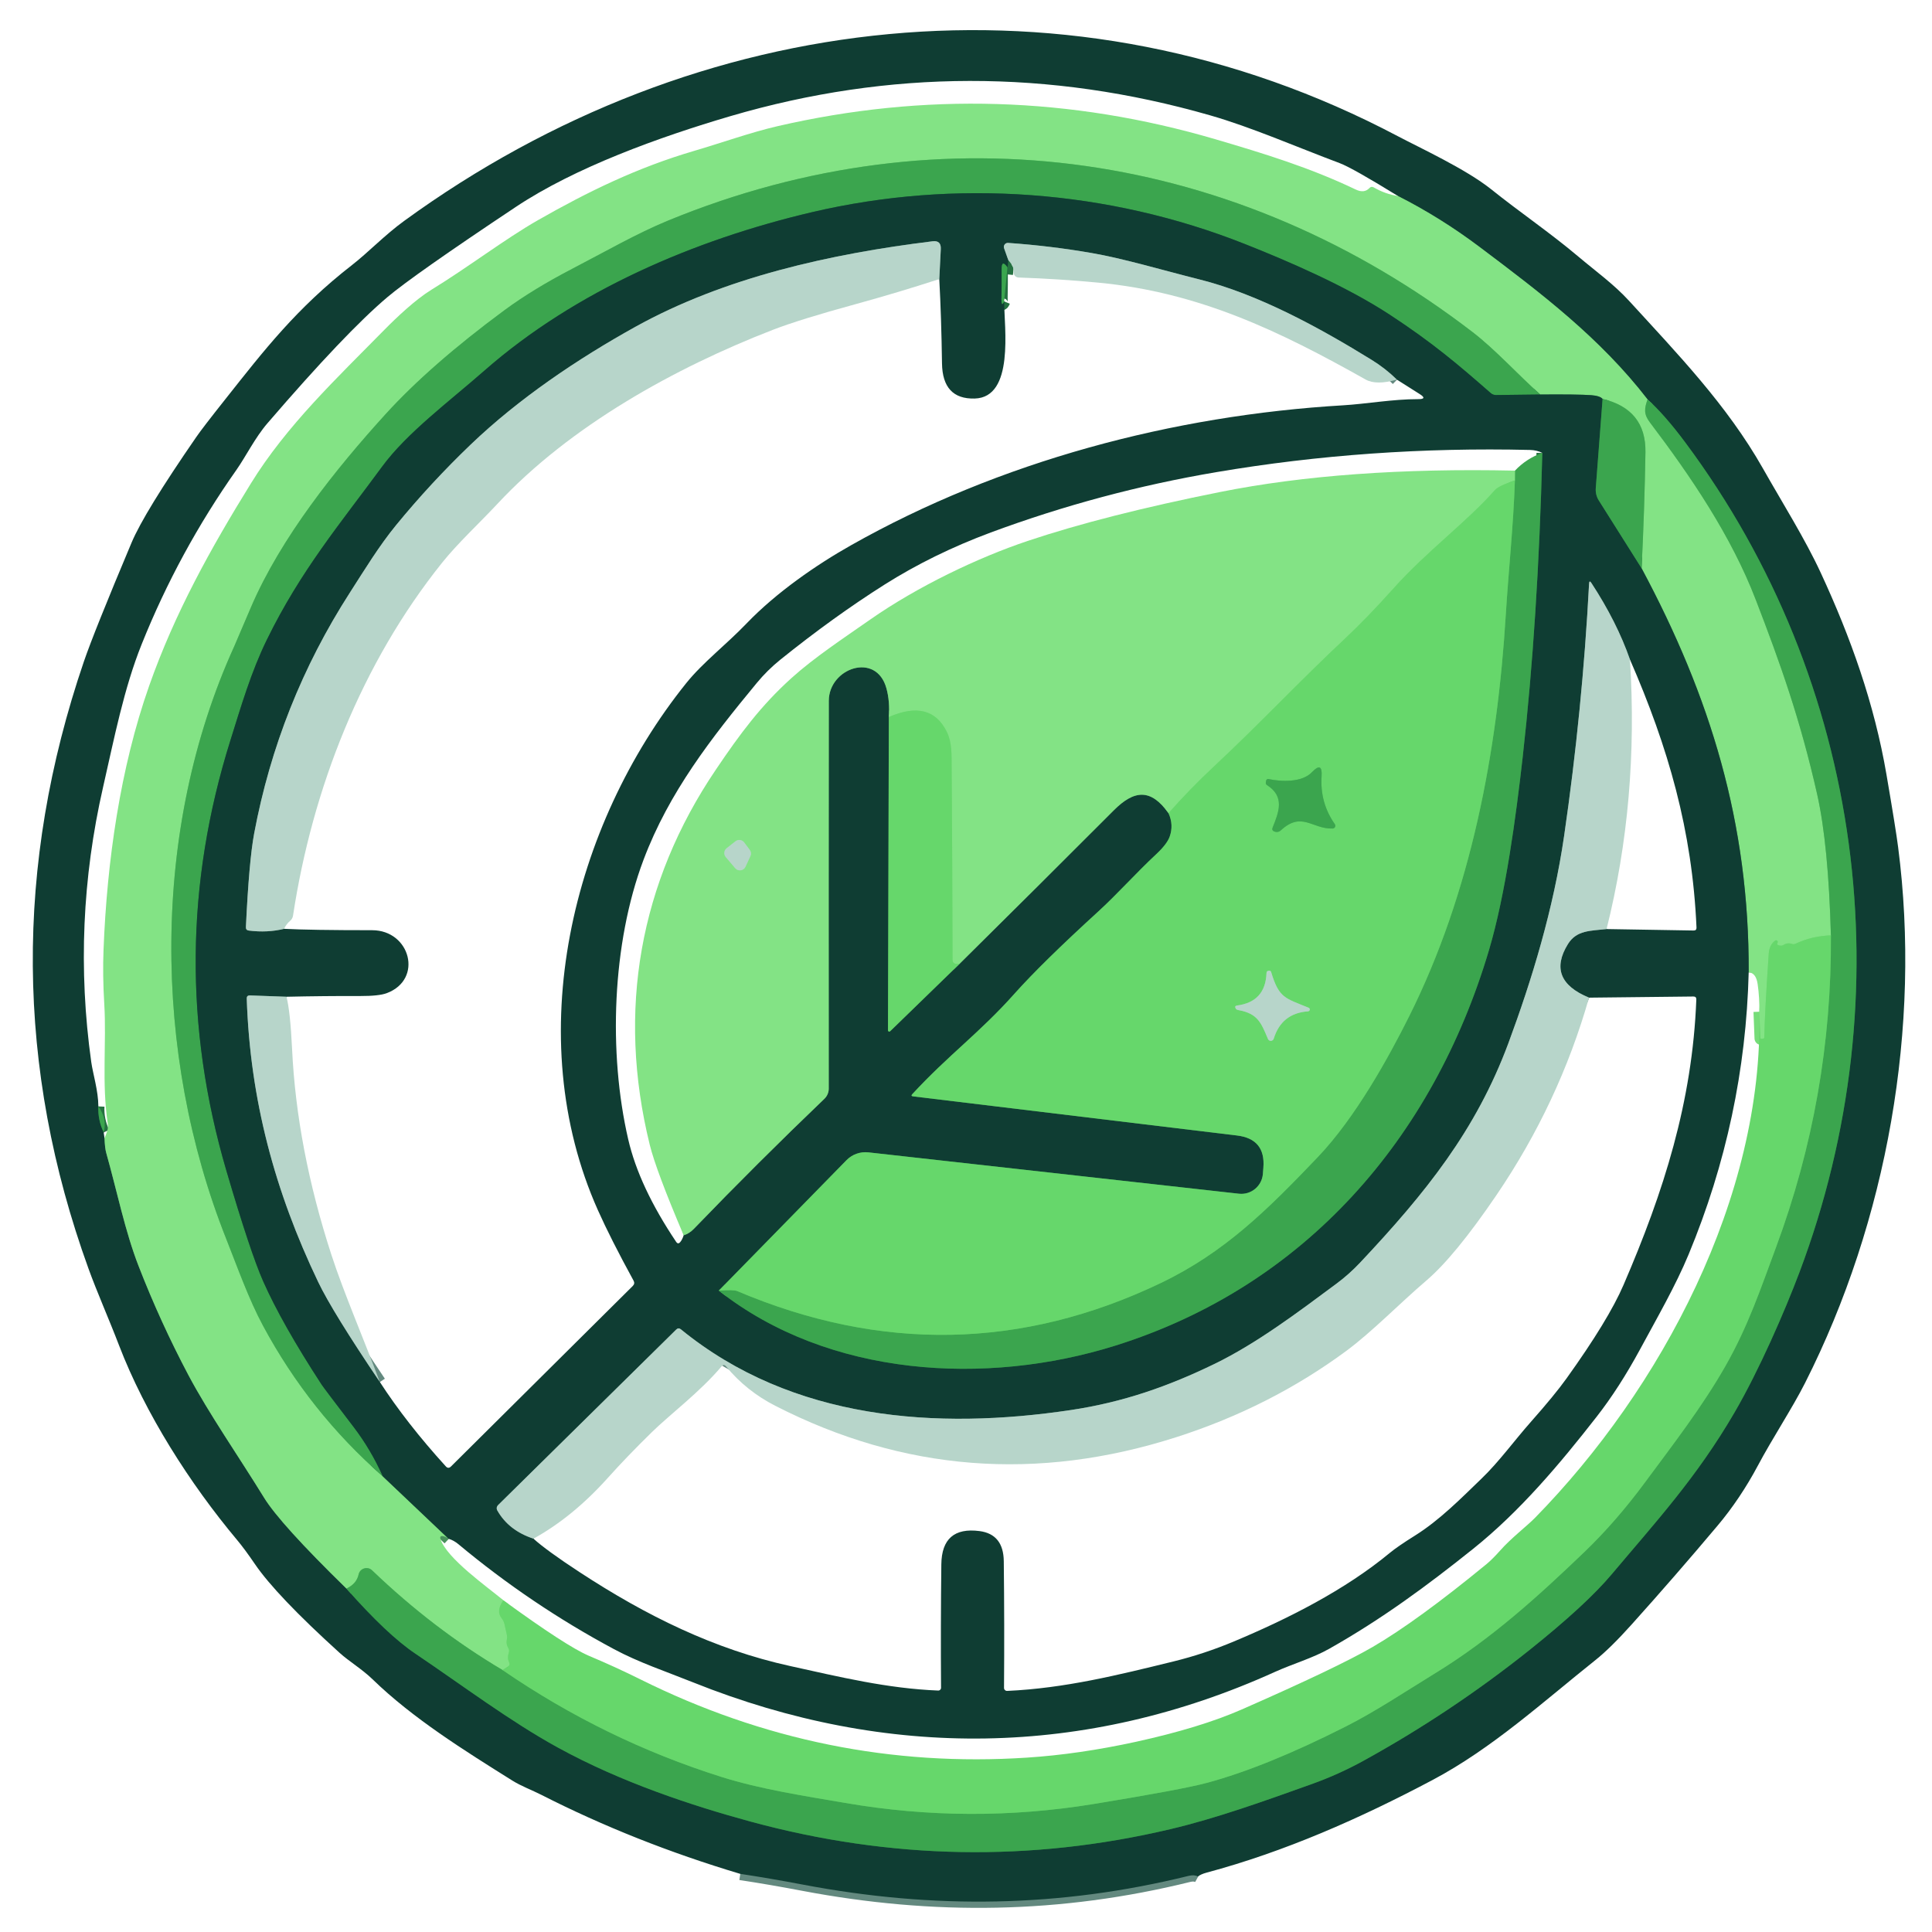 <?xml version="1.0" encoding="utf-8"?>
<svg version="1.1" viewBox="0.00 0.00 500.00 500.00" xmlns="http://www.w3.org/2000/svg">
  <g stroke-width="2.00" fill="none" stroke-linecap="butt" style="" transform="matrix(1.56, 0, 0, 1.56, -146.644, -138.387)">
    <path stroke="#63897f" vector-effect="non-scaling-stroke" d=" M 292.76 400.05 Q 292.16 399.72 291.24 399.94 C 269.87 405.22 248.85 405.50 227.29 401.41 Q 221.83 400.37 216.81 399.61"/>
    <path stroke="#257141" vector-effect="non-scaling-stroke" d=" M 110.33 272.26 Q 110.23 274.54 111.21 276.58"/>
    <path stroke="#49905c" vector-effect="non-scaling-stroke" d=" M 111.35 277.55 Q 111.41 279.20 111.64 280.01 C 113.42 286.30 114.76 293.01 117.01 298.78 Q 120.61 308.05 125.26 316.84 C 128.65 323.24 133.65 330.41 137.81 337.18 Q 140.47 341.52 151.49 352.28"/>
    <path stroke="#257141" vector-effect="non-scaling-stroke" d=" M 151.49 352.28 Q 158.23 359.92 162.93 363.08 C 170.76 368.36 178.67 374.32 186.52 378.63 C 197.14 384.47 208.94 388.32 218.51 390.93 Q 253.40 400.42 288.21 392.19 C 295.81 390.40 303.96 387.47 311.72 384.69 Q 316.12 383.11 320.21 380.86 Q 334.76 372.85 347.75 362.49 Q 357.14 354.99 361.41 349.91 C 368.71 341.23 375.48 333.89 381.78 323.08 C 385.87 316.06 390.11 306.31 392.56 299.81 C 409.94 253.68 403.28 201.96 373.62 162.13 Q 370.18 157.51 367.36 154.99"/>
    <path stroke="#49905c" vector-effect="non-scaling-stroke" d=" M 367.36 154.99 C 359.49 144.80 349.74 137.40 339.51 129.71 Q 333.03 124.83 325.95 121.24"/>
    <path stroke="#5fc46a" vector-effect="non-scaling-stroke" d=" M 367.36 154.99 C 366.82 156.51 366.71 157.43 367.75 158.80 C 374.55 167.77 381.25 177.65 385.31 188.21 C 389.40 198.82 392.68 208.01 395.50 220.50 Q 397.37 228.82 397.78 243.92"/>
    <path stroke="#75dd78" vector-effect="non-scaling-stroke" d=" M 397.78 243.92 Q 394.70 243.98 391.87 245.31 A 0.69 0.69 0.0 0 1 391.34 245.33 Q 390.59 245.07 389.92 245.49 A 0.82 0.77 29.4 0 1 389.43 245.61 Q 388.67 245.55 388.93 245.12 A 0.27 0.27 0.0 0 0 388.55 244.76 Q 387.56 245.46 387.46 247.01 Q 386.79 256.96 386.73 260.79 Q 386.73 261.04 386.48 261.05 L 386.21 261.06 Q 386.07 261.07 386.07 260.94 L 385.90 256.55"/>
    <path stroke="#49905c" vector-effect="non-scaling-stroke" d=" M 384.14 250.03 C 384.24 225.29 377.78 204.32 366.37 183.00"/>
    <path stroke="#5fc46a" vector-effect="non-scaling-stroke" d=" M 366.37 183.00 Q 366.85 173.33 367.01 163.75 Q 367.12 156.63 359.90 154.90"/>
    <path stroke="#49905c" vector-effect="non-scaling-stroke" d=" M 359.90 154.90 Q 359.46 154.39 358.00 154.28 Q 355.68 154.12 349.55 154.17"/>
    <path stroke="#5fc46a" vector-effect="non-scaling-stroke" d=" M 349.55 154.17 C 345.72 150.75 342.12 146.73 338.32 143.81 C 299.28 113.82 250.63 106.48 204.82 125.33 C 199.65 127.46 194.26 130.56 189.00 133.29 Q 182.42 136.71 177.69 140.20 Q 165.42 149.26 157.96 157.46 C 149.77 166.47 140.58 177.93 135.62 189.54 Q 132.89 195.92 132.86 195.99 C 119.06 226.38 119.32 263.47 131.53 294.22 C 133.45 299.08 135.31 304.32 137.64 308.65 Q 145.36 323.02 157.53 333.67"/>
    <path stroke="#49905c" vector-effect="non-scaling-stroke" d=" M 157.53 333.67 L 168.44 344.02"/>
    <path stroke="#75dd78" vector-effect="non-scaling-stroke" d=" M 177.53 354.23 Q 176.26 356.00 177.26 357.23 Q 177.58 357.64 177.70 358.14 L 178.08 359.84 Q 178.19 360.33 178.09 360.81 Q 177.96 361.51 178.32 362.10 Q 178.57 362.50 178.42 362.95 Q 178.14 363.77 178.47 364.50 Q 178.69 364.97 178.25 365.26 L 177.41 365.81"/>
    <path stroke="#5fc46a" vector-effect="non-scaling-stroke" d=" M 177.41 365.81 Q 165.89 358.99 155.75 349.26 A 1.34 1.34 0.0 0 0 153.51 349.94 Q 153.17 351.49 151.49 352.28"/>
    <path stroke="#51be5d" vector-effect="non-scaling-stroke" d=" M 177.41 365.81 Q 194.33 377.42 213.71 383.53 C 220.18 385.57 227.33 386.66 234.27 387.85 Q 254.85 391.39 275.47 388.02 Q 290.24 385.60 294.26 384.51 Q 303.98 381.90 317.30 375.16 C 322.24 372.66 327.23 369.33 332.15 366.31 C 341.50 360.58 349.18 353.59 356.91 346.18 Q 362.13 341.16 366.89 334.72 C 371.51 328.47 376.43 322.12 380.27 315.38 C 384.09 308.66 386.14 302.47 388.65 295.72 Q 397.95 270.68 397.78 243.92"/>
    <path stroke="#257141" vector-effect="non-scaling-stroke" d=" M 359.90 154.90 L 358.77 169.71 A 3.35 3.32 31.1 0 0 359.29 171.78 L 366.37 183.00"/>
    <path stroke="#257141" vector-effect="non-scaling-stroke" d=" M 349.55 154.17 L 342.22 154.26 A 1.28 1.27 -25.1 0 1 341.36 153.95 C 336.00 149.26 331.72 145.60 324.57 140.92 C 317.22 136.11 307.51 131.96 300.54 129.20 C 277.90 120.22 252.55 118.33 228.69 123.93 C 209.26 128.50 189.49 136.95 174.38 150.21 C 168.61 155.28 161.52 160.53 157.40 166.15 C 150.50 175.55 143.92 183.34 138.29 194.85 C 135.68 200.18 134.03 205.84 132.23 211.58 Q 121.06 247.16 131.58 282.98 Q 135.56 296.52 137.67 301.29 Q 140.81 308.37 147.38 318.45 Q 147.67 318.91 152.71 325.51 Q 155.55 329.24 157.53 333.67"/>
    <path stroke="#63897f" vector-effect="non-scaling-stroke" d=" M 141.54 254.09 L 135.47 253.87 Q 134.93 253.86 134.95 254.39 C 135.50 271.11 139.60 286.38 146.81 301.43 Q 149.17 306.36 157.02 317.99"/>
    <path stroke="#63897f" vector-effect="non-scaling-stroke" d=" M 325.77 151.70 Q 323.87 149.83 321.56 148.41 C 312.97 143.11 302.77 137.51 292.94 135.06 C 286.96 133.56 280.39 131.60 275.09 130.69 Q 268.28 129.51 261.27 129.02 A 0.66 0.66 0.0 0 0 260.60 129.90 L 261.31 131.90"/>
    <path stroke="#257141" vector-effect="non-scaling-stroke" d=" M 261.05 134.22 Q 261.17 133.08 261.15 133.06 Q 260.19 131.72 260.20 133.37 Q 260.22 135.87 260.17 138.00 Q 260.12 139.87 260.61 138.71"/>
    <path stroke="#63897f" vector-effect="non-scaling-stroke" d=" M 249.85 135.02 L 250.10 130.03 Q 250.17 128.57 248.73 128.75 C 231.79 130.83 214.18 134.75 199.43 142.94 C 189.84 148.26 180.04 154.87 172.09 162.49 Q 165.49 168.81 159.69 175.89 C 156.89 179.32 154.51 183.23 152.05 187.06 Q 140.22 205.46 136.18 227.00 Q 135.33 231.55 134.81 242.53 Q 134.78 243.05 135.30 243.11 Q 138.39 243.50 141.15 242.82"/>
    <path stroke="#49905c" vector-effect="non-scaling-stroke" d=" M 207.44 293.67 Q 208.39 293.37 209.12 292.61 Q 219.74 281.60 230.79 271.02 A 2.34 2.34 0.0 0 0 231.51 269.33 Q 231.49 237.37 231.52 205.00 C 231.52 199.56 239.40 196.79 241.08 202.92 Q 241.67 205.06 241.48 207.68"/>
    <path stroke="#3b8a4f" vector-effect="non-scaling-stroke" d=" M 241.48 207.68 L 241.34 259.66 A 0.21 0.21 0.0 0 0 241.70 259.81 L 253.23 248.61"/>
    <path stroke="#49905c" vector-effect="non-scaling-stroke" d=" M 253.23 248.61 Q 266.06 235.92 278.80 223.16 C 282.22 219.73 284.96 219.54 287.88 223.63"/>
    <path stroke="#3b8a4f" vector-effect="non-scaling-stroke" d=" M 287.88 223.63 Q 288.77 225.58 288.07 227.54 Q 287.63 228.77 285.82 230.46 C 282.49 233.56 279.38 237.07 276.19 239.98 Q 266.95 248.41 262.33 253.58 C 256.59 260.04 251.41 263.71 245.38 270.24 Q 245.07 270.57 245.52 270.62 L 299.25 277.11 Q 304.00 277.68 303.62 282.45 L 303.54 283.48 A 3.59 3.59 0.0 0 1 299.56 286.77 L 238.09 279.91 A 4.40 4.39 25.3 0 0 234.45 281.21 L 213.27 302.85"/>
    <path stroke="#257141" vector-effect="non-scaling-stroke" d=" M 213.27 302.85 C 231.51 317.19 257.61 318.68 279.00 311.99 C 310.53 302.12 331.77 277.57 341.04 246.39 C 343.82 237.06 345.54 224.09 346.64 214.36 Q 349.20 191.63 349.90 163.86"/>
    <path stroke="#75dd78" vector-effect="non-scaling-stroke" d=" M 345.35 168.43 Q 342.67 169.31 342.03 170.03 C 337.35 175.34 330.71 180.18 325.14 186.42 Q 320.87 191.19 317.16 194.67 C 309.73 201.62 302.94 208.87 295.36 215.94 Q 291.49 219.55 287.88 223.63"/>
    <path stroke="#75dd78" vector-effect="non-scaling-stroke" d=" M 253.23 248.61 Q 252.74 248.69 252.46 248.60 A 0.60 0.59 -81.4 0 1 252.05 248.03 Q 252.02 231.88 251.90 216.00 C 251.88 213.98 251.98 211.97 251.11 210.17 Q 248.43 204.65 241.48 207.68"/>
    <path stroke="#51be5d" vector-effect="non-scaling-stroke" d=" M 213.27 302.85 Q 215.72 302.66 216.32 302.92 Q 252.08 318.09 286.57 301.60 C 297.17 296.52 304.23 289.51 312.65 280.69 C 318.91 274.13 324.41 264.13 327.81 257.33 C 338.09 236.74 342.44 213.48 343.84 190.69 C 344.30 183.29 345.11 175.83 345.35 168.43"/>
    <path stroke="#5fc46a" vector-effect="non-scaling-stroke" d=" M 345.35 168.43 L 345.36 166.80"/>
    <path stroke="#63897f" vector-effect="non-scaling-stroke" d=" M 357.65 254.24 Q 350.48 251.29 354.15 245.35 C 355.59 243.03 357.87 243.17 360.56 242.86"/>
    <path stroke="#63897f" vector-effect="non-scaling-stroke" d=" M 364.44 198.14 Q 362.28 191.93 358.04 185.44 Q 357.69 184.92 357.66 185.55 Q 356.55 206.57 353.52 227.39 C 351.75 239.54 348.20 251.19 344.27 261.80 C 338.89 276.26 330.57 286.61 319.69 298.18 Q 317.87 300.12 315.74 301.70 C 309.28 306.50 302.49 311.61 295.57 314.98 C 287.88 318.72 280.35 321.37 271.62 322.67 C 249.51 325.97 225.53 324.41 206.98 309.27 Q 206.58 308.94 206.21 309.30 L 176.69 338.39 Q 176.23 338.84 176.56 339.39 Q 178.45 342.66 182.52 344.00"/>
    <path stroke="#9ddca8" vector-effect="non-scaling-stroke" d=" M 215.99 232.76 A 1.02 1.02 0.0 0 0 217.69 232.53 L 218.51 230.76 A 1.02 1.02 0.0 0 0 218.40 229.72 L 217.48 228.49 A 1.02 1.02 0.0 0 0 216.03 228.30 L 214.56 229.46 A 1.02 1.02 0.0 0 0 214.42 230.91 L 215.99 232.76"/>
    <path stroke="#51be5d" vector-effect="non-scaling-stroke" d=" M 311.68 216.83 C 310.02 218.59 306.53 218.41 304.47 217.97 A 0.33 0.33 0.0 0 0 304.08 218.23 Q 304.05 218.37 304.03 218.50 Q 303.97 218.81 304.23 218.98 C 307.21 220.90 306.20 223.42 305.15 226.03 Q 304.97 226.49 305.43 226.67 Q 306.05 226.91 306.53 226.47 C 310.01 223.27 311.74 226.30 315.11 226.18 A 0.46 0.46 0.0 0 0 315.47 225.45 Q 312.98 221.89 313.28 217.50 Q 313.45 214.97 311.68 216.83"/>
    <path stroke="#8fd69b" vector-effect="non-scaling-stroke" d=" M 311.12 255.91 C 307.20 254.30 306.22 254.34 304.91 250.00 Q 304.87 249.85 304.78 249.81 Q 304.66 249.76 304.48 249.78 Q 304.15 249.82 304.14 250.15 Q 303.97 254.91 299.29 255.54 Q 298.77 255.60 299.04 256.06 Q 299.15 256.25 299.52 256.31 C 302.70 256.89 303.25 258.42 304.38 261.09 A 0.51 0.51 0.0 0 0 305.34 261.04 Q 306.64 256.83 311.02 256.51 A 0.31 0.31 0.0 0 0 311.12 255.91"/>
  </g>
  <path fill="#0f3d33" d="M 310.02 485.635 C 309.396 485.292 308.606 485.234 307.649 485.463 C 274.315 493.699 241.527 494.136 207.896 487.756 C 202.218 486.675 196.769 485.739 191.549 484.948 C 173.278 479.479 156.135 472.667 140.12 464.514 C 137.562 463.22 134.926 462.268 132.602 460.817 C 120.279 453.096 106.802 444.704 96.366 434.549 C 93.683 431.96 90.314 429.948 87.881 427.748 C 76.982 417.869 69.677 410.21 65.965 404.772 C 64.186 402.162 62.647 400.082 61.347 398.532 C 49.165 383.979 37.591 365.869 30.79 348.133 C 28.247 341.488 25.018 334.188 22.897 328.307 C 4.085 276.343 3.69 223.974 21.711 171.198 C 23.469 166.061 27.577 155.818 34.034 140.469 C 36.249 135.207 41.839 126.082 50.803 113.094 C 51.832 111.586 54.39 108.258 58.477 103.111 C 68.273 90.741 76.759 79.728 91.141 68.56 C 95.29 65.331 99.642 60.76 104.634 57.142 C 180.536 1.923 277.575 -9.199 361.714 35.226 C 367.376 38.22 379.356 43.742 385.892 48.968 C 393.348 54.942 401.163 60.23 408.478 66.407 C 412.971 70.198 417.728 73.614 421.628 77.888 C 434.029 91.458 446.929 104.795 456.226 121.205 C 461.311 130.19 467.129 139.424 471.2 148.222 C 478.968 164.975 485.083 182.133 488.218 200.461 C 489.83 209.862 490.834 216.112 491.229 219.211 C 497.266 265.648 488.421 315.875 467.129 357.945 C 463.822 364.481 458.768 372.093 454.884 379.393 C 451.999 384.821 448.395 390.234 444.48 394.867 C 437.211 403.508 429.802 412.03 422.252 420.433 C 418.592 424.509 415.482 427.566 412.924 429.605 C 399.338 440.43 386.172 452.488 370.714 460.677 C 351.934 470.629 332.482 479.224 312.204 484.652 C 311.258 484.912 310.53 485.24 310.02 485.635 Z M 25.455 286.3 C 25.351 288.671 25.809 290.918 26.828 293.039 L 27.046 294.552 C 27.109 296.268 27.259 297.547 27.499 298.389 C 30.275 308.201 32.365 318.668 35.875 327.668 C 39.619 337.308 43.908 346.698 48.744 355.839 C 54.032 365.822 61.831 377.006 68.32 387.566 C 71.086 392.08 78.199 399.931 89.659 411.12 C 96.668 419.065 102.616 424.681 107.504 427.967 C 119.717 436.203 132.056 445.5 144.301 452.223 C 160.866 461.332 179.273 467.338 194.201 471.409 C 230.483 481.278 266.724 481.933 302.923 473.374 C 314.778 470.582 327.491 466.012 339.595 461.675 C 344.171 460.032 348.585 458.041 352.838 455.701 C 367.969 447.371 382.288 437.82 395.797 427.046 C 405.562 419.247 412.664 412.706 417.104 407.423 C 428.491 393.884 439.052 382.435 448.879 365.572 C 455.259 354.622 461.872 339.414 465.694 329.275 C 492.804 257.318 482.416 176.642 436.15 114.513 C 432.573 109.709 429.318 105.996 426.386 103.376 C 414.11 87.481 398.901 75.938 382.944 63.943 C 376.205 58.868 369.154 54.464 361.792 50.731 C 353.941 45.885 348.907 43.046 346.692 42.214 C 335.508 38.018 323.778 32.886 313.155 29.844 C 271.57 17.916 230.207 17.984 189.069 30.047 C 170.538 35.491 148.793 43.352 133.444 53.585 C 115.787 65.346 104.717 73.125 100.235 76.921 C 93.007 83.035 82.681 93.892 69.256 109.49 C 66.011 113.25 63.609 118.163 61.176 121.626 C 51.245 135.717 43.082 150.733 36.686 166.675 C 32.053 178.202 29.558 191.102 26.687 203.659 C 21.301 227.223 20.276 250.949 23.614 274.835 C 24.036 277.846 25.44 282.307 25.455 286.3 Z" style=""/>
  <path fill="#83e385" d="M 361.792 50.731 C 369.154 54.464 376.205 58.868 382.944 63.943 C 398.901 75.938 414.11 87.481 426.386 103.376 C 425.543 105.747 425.372 107.182 426.994 109.319 C 437.601 123.311 448.052 138.722 454.385 155.194 C 460.765 171.744 465.881 186.08 470.28 205.562 C 472.225 214.214 473.41 226.391 473.837 242.094 C 470.634 242.156 467.561 242.879 464.618 244.262 C 464.357 244.382 464.06 244.394 463.791 244.293 C 463.011 244.023 462.273 244.106 461.576 244.543 C 461.353 244.685 461.085 244.751 460.812 244.73 C 460.021 244.668 459.761 244.413 460.032 243.966 C 460.19 243.683 459.983 243.335 459.659 243.339 C 459.581 243.34 459.505 243.363 459.439 243.404 C 458.41 244.132 457.843 245.302 457.739 246.914 C 457.042 257.261 456.662 264.426 456.6 268.409 C 456.6 268.669 456.47 268.804 456.21 268.814 L 455.789 268.83 C 455.643 268.84 455.571 268.778 455.571 268.643 L 455.305 261.795 C 455.357 259.434 455.217 257.079 454.884 254.729 C 454.614 252.774 453.839 251.739 452.56 251.625 C 452.716 213.034 442.639 180.324 424.841 147.067 C 425.341 137.012 425.673 127.002 425.84 117.04 C 425.954 109.636 422.257 105.034 414.749 103.235 C 414.292 102.705 413.304 102.383 411.785 102.268 C 409.373 102.102 404.979 102.045 398.605 102.097 C 392.63 96.762 387.015 90.491 381.087 85.937 C 320.19 39.156 244.303 27.707 172.846 57.11 C 164.782 60.433 156.374 65.268 148.169 69.527 C 141.327 73.083 135.446 76.676 130.527 80.305 C 117.768 89.727 107.509 98.701 99.751 107.229 C 86.976 121.283 72.641 139.159 64.904 157.269 C 62.065 163.904 60.63 167.257 60.599 167.33 C 39.073 214.734 39.478 272.589 58.524 320.555 C 61.519 328.136 64.42 336.31 68.055 343.064 C 76.083 358.007 86.425 371.016 99.08 382.091 L 116.099 398.236 C 115.631 397.882 115.163 397.659 114.695 397.565 C 114.019 397.43 113.79 397.69 114.008 398.345 C 115.662 403.337 126.019 410.606 130.278 414.162 C 128.957 416.003 128.817 417.563 129.856 418.842 C 130.189 419.268 130.418 419.741 130.543 420.261 L 131.136 422.913 C 131.25 423.422 131.255 423.927 131.151 424.426 C 131.016 425.154 131.136 425.825 131.51 426.438 C 131.77 426.854 131.822 427.296 131.666 427.764 C 131.375 428.617 131.401 429.423 131.744 430.182 C 131.973 430.671 131.858 431.066 131.401 431.367 L 130.09 432.225 C 118.111 425.133 106.849 416.528 96.304 406.41 C 95.146 405.292 93.213 405.847 92.824 407.409 C 92.819 407.429 92.814 407.45 92.81 407.47 C 92.456 409.082 91.406 410.299 89.659 411.12 C 78.199 399.931 71.086 392.08 68.32 387.566 C 61.831 377.006 54.032 365.822 48.744 355.839 C 43.908 346.698 39.619 337.308 35.875 327.668 C 32.365 318.668 30.275 308.201 27.499 298.389 C 27.259 297.547 27.109 296.268 27.046 294.552 C 27.561 293.273 28.122 292.197 27.888 290.762 C 26.297 280.279 27.592 269.797 26.984 259.814 C 26.682 254.833 26.62 250.138 26.797 245.729 C 27.686 222.955 31.086 198.808 38.62 177.438 C 45.25 158.626 54.484 142.013 64.935 125.105 C 74.201 110.083 87.226 97.823 99.502 85.328 C 102.715 82.068 107.582 77.482 111.622 75.002 C 121.012 69.262 130.714 61.837 139.184 57.001 C 152.131 49.607 164.969 43.352 179.647 39.047 C 186.823 36.941 194.403 34.227 201.173 32.667 C 239.203 23.88 277.029 25.014 314.653 36.068 C 327.163 39.749 339.034 43.384 350.857 49.046 C 352.324 49.753 353.509 49.623 354.414 48.656 C 354.747 48.313 355.116 48.261 355.521 48.5 C 357.539 49.665 359.629 50.408 361.792 50.731 Z" style=""/>
  <path fill="#3ba54e" d="M 398.605 102.097 L 387.171 102.237 C 386.678 102.247 386.2 102.075 385.829 101.754 C 377.468 94.438 370.792 88.729 359.639 81.429 C 348.174 73.926 333.028 67.452 322.156 63.147 C 286.841 49.14 247.298 46.191 210.08 54.927 C 179.772 62.055 148.934 75.236 125.364 95.92 C 116.364 103.828 105.304 112.017 98.878 120.784 C 88.115 135.446 77.851 147.598 69.069 165.552 C 64.998 173.866 62.424 182.695 59.616 191.648 C 48 228.648 47.662 265.773 58.602 303.022 C 62.741 317.102 65.907 326.623 68.102 331.583 C 71.367 338.946 76.416 347.868 83.248 358.35 C 83.549 358.829 86.321 362.5 91.562 369.363 C 94.515 373.242 97.021 377.485 99.08 382.091 C 86.425 371.016 76.083 358.007 68.055 343.064 C 64.42 336.31 61.519 328.136 58.524 320.555 C 39.478 272.589 39.073 214.734 60.599 167.33 C 60.63 167.257 62.065 163.904 64.904 157.269 C 72.641 139.159 86.976 121.283 99.751 107.229 C 107.509 98.701 117.768 89.727 130.527 80.305 C 135.446 76.676 141.327 73.083 148.169 69.527 C 156.374 65.268 164.782 60.433 172.846 57.11 C 244.303 27.707 320.19 39.156 381.087 85.937 C 387.015 90.491 392.63 96.762 398.605 102.097 Z" style=""/>
  <path fill="#0f3d33" d="M 398.605 102.097 C 404.979 102.045 409.373 102.102 411.785 102.268 C 413.304 102.383 414.292 102.705 414.749 103.235 L 412.986 126.337 C 412.895 127.47 413.18 128.604 413.798 129.566 L 424.841 147.067 C 442.639 180.324 452.716 213.034 452.56 251.625 C 451.926 276.863 446.742 301.207 437.008 324.657 C 433.655 332.737 428.803 341.145 424.42 349.256 C 420.822 355.891 417.094 361.678 413.236 366.618 C 403.736 378.8 393.363 391.139 381.259 400.825 C 369.388 410.325 357.721 418.951 344.025 426.688 C 339.735 429.121 334.682 430.556 329.971 432.678 C 280.898 454.906 229.563 455.498 179.444 435.423 C 172.441 432.615 165.265 430.229 158.839 426.766 C 144.54 419.102 131.146 410.065 118.657 399.655 C 117.835 398.969 116.982 398.496 116.099 398.236 L 99.08 382.091 C 97.021 377.485 94.515 373.242 91.562 369.363 C 86.321 362.5 83.549 358.829 83.248 358.35 C 76.416 347.868 71.367 338.946 68.102 331.583 C 65.907 326.623 62.741 317.102 58.602 303.022 C 47.662 265.773 48 228.648 59.616 191.648 C 62.424 182.695 64.998 173.866 69.069 165.552 C 77.851 147.598 88.115 135.446 98.878 120.784 C 105.304 112.017 116.364 103.828 125.364 95.92 C 148.934 75.236 179.772 62.055 210.08 54.927 C 247.298 46.191 286.841 49.14 322.156 63.147 C 333.028 67.452 348.174 73.926 359.639 81.429 C 370.792 88.729 377.468 94.438 385.829 101.754 C 386.2 102.075 386.678 102.247 387.171 102.237 L 398.605 102.097 Z M 73.53 240.378 C 78.054 240.617 85.645 240.737 96.304 240.737 C 106.178 240.737 109.594 253.45 100.11 257.022 C 98.768 257.531 96.455 257.781 93.169 257.771 C 87.012 257.75 80.669 257.812 74.138 257.958 L 64.67 257.615 C 64.108 257.604 63.838 257.875 63.859 258.426 C 64.717 284.507 71.112 308.326 82.359 331.802 C 84.813 336.928 90.122 345.539 98.285 357.633 C 102.902 364.756 108.596 372.041 115.365 379.486 C 115.802 379.975 116.254 379.986 116.722 379.518 L 163.768 332.8 C 164.173 332.394 164.241 331.942 163.971 331.443 C 160.009 324.195 156.93 318.111 154.736 313.192 C 134.661 268.237 147.966 213.736 177.557 176.845 C 181.909 171.417 187.868 166.924 193.249 161.309 C 200.924 153.322 211.312 146.147 220.25 141.109 C 258.67 119.396 303.531 107.494 347.66 104.889 C 353.478 104.546 360.528 103.282 367.049 103.298 C 368.681 103.298 368.806 102.861 367.423 101.988 L 361.511 98.244 C 359.535 96.299 357.346 94.589 354.944 93.112 C 341.545 84.845 325.634 76.109 310.301 72.288 C 300.973 69.948 290.725 66.891 282.457 65.471 C 275.376 64.244 268.19 63.376 260.9 62.866 C 260.158 62.812 259.605 63.538 259.855 64.239 L 260.963 67.359 L 260.557 70.978 C 260.682 69.792 260.734 69.189 260.713 69.168 C 259.715 67.775 259.221 67.936 259.231 69.652 C 259.252 72.251 259.236 74.659 259.184 76.874 C 259.132 78.818 259.361 79.188 259.871 77.981 C 259.902 84.813 262.554 102.861 252.243 103.142 C 246.69 103.287 243.872 100.246 243.789 94.017 C 243.674 86.061 243.44 78.798 243.087 72.225 L 243.477 64.442 C 243.549 62.923 242.837 62.258 241.34 62.445 C 214.916 65.69 187.446 71.804 164.439 84.579 C 149.479 92.878 134.193 103.189 121.792 115.075 C 114.929 121.647 108.481 128.614 102.45 135.977 C 98.082 141.327 94.37 147.426 90.532 153.4 C 78.23 172.535 69.979 193.302 65.777 215.701 C 64.894 220.433 64.181 228.508 63.64 239.926 C 63.609 240.467 63.864 240.768 64.405 240.831 C 67.618 241.236 70.66 241.085 73.53 240.378 Z M 176.933 319.697 C 177.921 319.385 178.794 318.834 179.554 318.044 C 190.597 306.594 201.865 295.368 213.356 284.366 C 214.074 283.677 214.479 282.725 214.479 281.73 C 214.458 248.495 214.463 215.046 214.494 181.384 C 214.494 172.899 226.786 168.578 229.407 178.14 C 230.02 180.365 230.228 182.84 230.031 185.565 L 229.812 266.646 C 229.809 266.898 230.079 267.06 230.299 266.937 C 230.327 266.922 230.352 266.903 230.374 266.88 L 248.359 249.41 C 261.701 236.213 274.996 222.981 288.245 209.711 C 293.579 204.361 297.853 204.065 302.408 210.445 C 303.334 212.472 303.432 214.505 302.704 216.544 C 302.247 217.823 301.077 219.341 299.195 221.098 C 294 225.934 289.149 231.409 284.173 235.948 C 274.565 244.715 267.358 251.786 262.554 257.162 C 253.6 267.239 245.52 272.964 236.114 283.15 C 235.792 283.493 235.864 283.69 236.332 283.742 L 320.144 293.866 C 325.083 294.458 327.355 297.235 326.96 302.195 L 326.835 303.802 C 326.59 306.961 323.776 309.288 320.627 308.934 L 224.743 298.233 C 222.636 297.997 220.541 298.745 219.065 300.261 L 186.027 334.017 C 214.479 356.385 255.191 358.709 288.557 348.274 C 337.739 332.878 370.87 294.583 385.33 245.947 C 389.667 231.393 392.35 211.162 394.065 195.985 C 396.728 172.348 398.423 146.09 399.15 117.212 C 398.215 116.733 397.149 116.479 395.953 116.447 C 368.25 115.792 341.171 117.711 314.715 122.203 C 294.791 125.583 275.36 130.783 256.423 137.802 C 246.44 141.514 237.248 146.028 228.845 151.341 C 220.058 156.905 211.078 163.378 201.906 170.762 C 199.681 172.561 197.664 174.557 195.854 176.752 C 184.046 191.055 173.158 204.985 166.544 222.518 C 158.371 244.2 157.419 272.542 162.582 294.864 C 164.465 303.027 168.598 311.867 174.983 321.382 C 175.316 321.881 175.67 321.902 176.044 321.444 C 176.397 321.028 176.694 320.446 176.933 319.697 Z M 138.061 398.205 C 140.308 400.243 144.29 403.134 150.01 406.878 C 167.215 418.14 184.841 426.844 204.48 431.165 C 217.365 434.003 229.609 436.983 242.806 437.513 C 243.206 437.531 243.539 437.211 243.539 436.811 C 243.466 426.1 243.492 415.441 243.617 404.834 C 243.7 398.262 246.991 395.397 253.491 396.239 C 257.63 396.78 259.725 399.38 259.777 404.039 C 259.902 414.958 259.923 425.887 259.84 436.827 C 259.839 437.27 260.208 437.624 260.651 437.607 C 275.61 436.92 289.321 433.504 303.765 429.963 C 309.079 428.653 314.273 426.932 319.348 424.8 C 333.246 418.982 348.065 411.51 359.702 401.87 C 361.002 400.789 363.165 399.302 366.191 397.409 C 372.57 393.416 378.092 387.8 383.474 382.606 C 387.951 378.301 391.897 372.826 396.202 367.959 C 400.31 363.321 403.383 359.577 405.421 356.728 C 412.648 346.651 417.562 338.592 420.162 332.55 C 430.566 308.435 437.991 285.193 439.005 258.691 C 439.026 258.15 438.771 257.885 438.241 257.895 L 411.239 258.192 C 403.783 255.124 401.963 250.502 405.78 244.325 C 408.026 240.706 411.583 240.924 415.779 240.441 L 438.303 240.815 C 438.823 240.825 439.072 240.571 439.052 240.051 C 437.96 214.921 431.752 193.442 421.831 170.684 C 419.585 164.226 416.257 157.622 411.848 150.873 C 411.484 150.333 411.286 150.39 411.255 151.045 C 410.101 172.904 407.948 194.659 404.797 216.31 C 402.036 235.262 396.499 253.434 390.368 269.984 C 381.976 292.54 368.998 308.684 352.027 326.732 C 350.135 328.749 348.081 330.58 345.866 332.223 C 335.789 339.71 325.198 347.681 314.403 352.938 C 302.408 358.771 290.662 362.905 277.045 364.933 C 242.556 370.08 205.151 367.647 176.215 344.031 C 175.8 343.688 175.399 343.703 175.014 344.078 L 128.967 389.454 C 128.489 389.922 128.421 390.442 128.765 391.014 C 130.73 394.414 133.829 396.811 138.061 398.205 Z" style=""/>
  <path fill="#b7d5ca" d="M 243.087 72.225 C 235.994 74.534 228.793 76.692 221.483 78.699 C 211.78 81.351 204.61 83.576 199.972 85.375 C 174.609 95.218 147.545 110.224 128.796 130.33 C 123.991 135.478 118.516 140.516 114.414 145.632 C 93.574 171.651 80.83 204.127 75.839 236.947 C 75.755 237.498 75.506 237.95 75.09 238.304 C 74.403 238.886 73.884 239.577 73.53 240.378 C 70.66 241.085 67.618 241.236 64.405 240.831 C 63.864 240.768 63.609 240.467 63.64 239.926 C 64.181 228.508 64.894 220.433 65.777 215.701 C 69.979 193.302 78.23 172.535 90.532 153.4 C 94.37 147.426 98.082 141.327 102.45 135.977 C 108.481 128.614 114.929 121.647 121.792 115.075 C 134.193 103.189 149.479 92.878 164.439 84.579 C 187.446 71.804 214.916 65.69 241.34 62.445 C 242.837 62.258 243.549 62.923 243.477 64.442 L 243.087 72.225 Z" style=""/>
  <path fill="#b7d5ca" d="M 361.511 98.244 C 357.955 99.253 355.261 99.247 353.431 98.228 C 331.031 85.625 310.27 75.626 284.22 73.146 C 277.45 72.501 270.577 72.059 263.599 71.82 C 262.819 71.79 262.234 71.096 262.335 70.322 C 262.439 69.459 261.982 68.471 260.963 67.359 L 259.855 64.239 C 259.605 63.538 260.158 62.812 260.9 62.866 C 268.19 63.376 275.376 64.244 282.457 65.471 C 290.725 66.891 300.973 69.948 310.301 72.288 C 325.634 76.109 341.545 84.845 354.944 93.112 C 357.346 94.589 359.535 96.299 361.511 98.244 Z" style=""/>
  <path fill="#3ba54e" d="M 260.557 70.978 L 259.871 77.981 C 259.361 79.188 259.132 78.818 259.184 76.874 C 259.236 74.659 259.252 72.251 259.231 69.652 C 259.221 67.936 259.715 67.775 260.713 69.168 C 260.734 69.189 260.682 69.792 260.557 70.978 Z" style=""/>
  <path fill="#3ba54e" d="M 414.749 103.235 C 422.257 105.034 425.954 109.636 425.84 117.04 C 425.673 127.002 425.341 137.012 424.841 147.067 L 413.798 129.566 C 413.18 128.604 412.895 127.47 412.986 126.337 L 414.749 103.235 Z" style=""/>
  <path fill="#3ba54e" d="M 426.386 103.376 C 429.318 105.996 432.573 109.709 436.15 114.513 C 482.416 176.642 492.804 257.318 465.694 329.275 C 461.872 339.414 455.259 354.622 448.879 365.572 C 439.052 382.435 428.491 393.884 417.104 407.423 C 412.664 412.706 405.562 419.247 395.797 427.046 C 382.288 437.82 367.969 447.371 352.838 455.701 C 348.585 458.041 344.171 460.032 339.595 461.675 C 327.491 466.012 314.778 470.582 302.923 473.374 C 266.724 481.933 230.483 481.278 194.201 471.409 C 179.273 467.338 160.866 461.332 144.301 452.223 C 132.056 445.5 119.717 436.203 107.504 427.967 C 102.616 424.681 96.668 419.065 89.659 411.12 C 91.406 410.299 92.456 409.082 92.81 407.47 C 93.151 405.898 95.067 405.285 96.258 406.366 C 96.273 406.381 96.289 406.395 96.304 406.41 C 106.849 416.528 118.111 425.133 130.09 432.225 C 147.686 444.299 166.56 453.512 186.713 459.866 C 196.806 463.048 207.959 464.748 218.784 466.605 C 240.185 470.286 261.607 470.374 283.05 466.87 C 298.41 464.353 308.18 462.528 312.36 461.395 C 322.468 458.68 334.448 453.819 348.299 446.81 C 356.005 442.91 363.788 437.716 371.463 433.005 C 386.048 424.067 398.027 413.164 410.085 401.605 C 415.513 396.385 420.703 390.426 425.652 383.729 C 432.859 373.98 440.534 364.075 446.523 353.562 C 452.482 343.079 455.68 333.424 459.595 322.895 C 469.266 296.855 474.013 269.922 473.837 242.094 C 473.41 226.391 472.225 214.214 470.28 205.562 C 465.881 186.08 460.765 171.744 454.385 155.194 C 448.052 138.722 437.601 123.311 426.994 109.319 C 425.372 107.182 425.543 105.747 426.386 103.376 Z" style=""/>
  <path fill="#3ba54e" d="M 399.15 117.212 C 398.423 146.09 396.728 172.348 394.065 195.985 C 392.35 211.162 389.667 231.393 385.33 245.947 C 370.87 294.583 337.739 332.878 288.557 348.274 C 255.191 358.709 214.479 356.385 186.027 334.017 C 188.575 333.819 190.161 333.855 190.785 334.126 C 227.972 349.901 264.498 349.215 300.365 332.067 C 316.899 324.143 327.912 313.208 341.046 299.45 C 350.81 289.217 359.39 273.619 364.693 263.012 C 380.729 230.894 387.514 194.612 389.698 159.063 C 390.415 147.52 391.679 135.883 392.053 124.34 L 392.069 121.798 C 394.097 119.666 396.457 118.137 399.15 117.212 Z" style=""/>
  <path fill="#83e385" d="M 392.069 121.798 L 392.053 124.34 C 389.266 125.255 387.54 126.087 386.874 126.836 C 379.574 135.119 369.217 142.669 360.528 152.402 C 356.088 157.363 351.939 161.652 348.081 165.271 C 336.491 176.112 325.9 187.421 314.076 198.449 C 310.051 202.203 306.162 206.202 302.408 210.445 C 297.853 204.065 293.579 204.361 288.245 209.711 C 274.996 222.981 261.701 236.213 248.359 249.41 C 247.849 249.493 247.449 249.488 247.158 249.394 C 246.776 249.272 246.518 248.912 246.518 248.505 C 246.487 231.711 246.409 215.056 246.284 198.543 C 246.253 195.392 246.409 192.257 245.052 189.449 C 242.265 183.709 237.258 182.414 230.031 185.565 C 230.228 182.84 230.02 180.365 229.407 178.14 C 226.786 168.578 214.494 172.899 214.494 181.384 C 214.463 215.046 214.458 248.495 214.479 281.73 C 214.479 282.725 214.074 283.677 213.356 284.366 C 201.865 295.368 190.597 306.594 179.554 318.044 C 178.794 318.834 177.921 319.385 176.933 319.697 C 172.17 308.508 169.243 300.693 168.151 296.252 C 159.619 261.577 165.515 228.367 185.263 199.182 C 191.627 189.745 196.946 182.617 204.808 175.504 C 210.72 170.169 218.269 165.193 225.226 160.326 C 237.518 151.747 253.117 144.306 265.939 140.001 C 279.249 135.54 295.82 131.323 315.651 127.351 C 337.312 123.014 362.785 121.163 392.069 121.798 Z M 190.27 224.686 C 191.021 225.567 192.431 225.376 192.922 224.327 L 194.201 221.566 C 194.446 221.035 194.38 220.412 194.029 219.944 L 192.594 218.025 C 192.058 217.307 191.035 217.173 190.332 217.729 L 188.039 219.538 C 187.346 220.098 187.247 221.118 187.821 221.8 L 190.27 224.686 Z" style=""/>
  <path fill="#66d76b" d="M 392.053 124.34 C 391.679 135.883 390.415 147.52 389.698 159.063 C 387.514 194.612 380.729 230.894 364.693 263.012 C 359.39 273.619 350.81 289.217 341.046 299.45 C 327.912 313.208 316.899 324.143 300.365 332.067 C 264.498 349.215 227.972 349.901 190.785 334.126 C 190.161 333.855 188.575 333.819 186.027 334.017 L 219.065 300.261 C 220.541 298.745 222.636 297.997 224.743 298.233 L 320.627 308.934 C 323.776 309.288 326.59 306.961 326.835 303.802 L 326.96 302.195 C 327.355 297.235 325.083 294.458 320.144 293.866 L 236.332 283.742 C 235.864 283.69 235.792 283.493 236.114 283.15 C 245.52 272.964 253.6 267.239 262.554 257.162 C 267.358 251.786 274.565 244.715 284.173 235.948 C 289.149 231.409 294 225.934 299.195 221.098 C 301.077 219.341 302.247 217.823 302.704 216.544 C 303.432 214.505 303.334 212.472 302.408 210.445 C 306.162 206.202 310.051 202.203 314.076 198.449 C 325.9 187.421 336.491 176.112 348.081 165.271 C 351.939 161.652 356.088 157.363 360.528 152.402 C 369.217 142.669 379.574 135.119 386.874 126.836 C 387.54 126.087 389.266 125.255 392.053 124.34 Z M 339.533 199.837 C 336.943 202.583 331.499 202.302 328.286 201.616 C 328.006 201.558 327.733 201.741 327.678 202.021 C 327.647 202.167 327.621 202.307 327.6 202.442 C 327.537 202.765 327.641 203.014 327.912 203.191 C 332.56 206.186 330.985 210.117 329.347 214.188 C 329.16 214.667 329.305 214.999 329.784 215.186 C 330.428 215.436 331 215.332 331.499 214.875 C 336.928 209.883 339.626 214.609 344.883 214.422 C 345.435 214.407 345.764 213.8 345.475 213.33 C 345.466 213.314 345.455 213.298 345.445 213.283 C 342.855 209.581 341.716 205.448 342.028 200.883 C 342.205 198.252 341.373 197.903 339.533 199.837 Z M 338.659 260.797 C 332.545 258.285 331.016 258.348 328.972 251.578 C 328.931 251.422 328.863 251.323 328.77 251.282 C 328.645 251.23 328.489 251.214 328.302 251.235 C 327.959 251.276 327.782 251.469 327.771 251.812 C 327.595 256.762 325.073 259.564 320.206 260.22 C 319.665 260.282 319.535 260.552 319.816 261.031 C 319.93 261.228 320.18 261.358 320.565 261.421 C 325.525 262.325 326.383 264.712 328.146 268.877 C 328.38 269.443 329.139 269.542 329.512 269.056 C 329.571 268.979 329.616 268.892 329.643 268.799 C 330.995 264.421 333.948 262.065 338.503 261.733 C 338.875 261.722 339.096 261.312 338.9 260.995 C 338.844 260.904 338.759 260.834 338.659 260.797 Z" style=""/>
  <path fill="#b7d5ca" d="M 421.831 170.684 C 423.37 194.955 421.352 218.207 415.779 240.441 C 411.583 240.924 408.026 240.706 405.78 244.325 C 401.963 250.502 403.783 255.124 411.239 258.192 C 406.05 276.411 398.053 293.46 387.249 309.34 C 380.094 319.853 374.063 327.205 369.154 331.396 C 362.151 337.386 355.1 344.67 348.439 349.6 C 335.326 359.281 320.69 366.716 304.529 371.905 C 268.445 383.49 233.821 380.797 200.658 363.825 C 195.657 361.278 191.408 357.882 187.914 353.64 C 187.519 353.161 187.124 353.156 186.729 353.624 C 181.347 360.066 173.236 366.196 168.744 370.595 C 164.459 374.786 160.664 378.727 157.357 382.419 C 151.284 389.199 144.852 394.461 138.061 398.205 C 133.829 396.811 130.73 394.414 128.765 391.014 C 128.421 390.442 128.489 389.922 128.967 389.454 L 175.014 344.078 C 175.399 343.703 175.8 343.688 176.215 344.031 C 205.151 367.647 242.556 370.08 277.045 364.933 C 290.662 362.905 302.408 358.771 314.403 352.938 C 325.198 347.681 335.789 339.71 345.866 332.223 C 348.081 330.58 350.135 328.749 352.027 326.732 C 368.998 308.684 381.976 292.54 390.368 269.984 C 396.499 253.434 402.036 235.262 404.797 216.31 C 407.948 194.659 410.101 172.904 411.255 151.045 C 411.286 150.39 411.484 150.333 411.848 150.873 C 416.257 157.622 419.585 164.226 421.831 170.684 Z" style=""/>
  <path fill="#66d76b" d="M 248.359 249.41 L 230.374 266.88 C 230.197 267.06 229.892 266.982 229.824 266.739 C 229.816 266.709 229.812 266.678 229.812 266.646 L 230.031 185.565 C 237.258 182.414 242.265 183.709 245.052 189.449 C 246.409 192.257 246.253 195.392 246.284 198.543 C 246.409 215.056 246.487 231.711 246.518 248.505 C 246.518 248.912 246.776 249.272 247.158 249.394 C 247.449 249.488 247.849 249.493 248.359 249.41 Z" style=""/>
  <path fill="#3ba54e" d="M 328.286 201.616 C 331.499 202.302 336.943 202.583 339.533 199.837 C 341.373 197.903 342.205 198.252 342.028 200.883 C 341.716 205.448 342.855 209.581 345.445 213.283 C 345.769 213.731 345.488 214.361 344.938 214.419 C 344.92 214.42 344.902 214.422 344.883 214.422 C 339.626 214.609 336.928 209.883 331.499 214.875 C 331 215.332 330.428 215.436 329.784 215.186 C 329.305 214.999 329.16 214.667 329.347 214.188 C 330.985 210.117 332.56 206.186 327.912 203.191 C 327.641 203.014 327.537 202.765 327.6 202.442 C 327.621 202.307 327.647 202.167 327.678 202.021 C 327.733 201.741 328.006 201.558 328.286 201.616 Z" style=""/>
  <path fill="#b7d5ca" d="M 190.27 224.686 L 187.821 221.8 C 187.247 221.118 187.346 220.098 188.039 219.538 L 190.332 217.729 C 191.035 217.173 192.058 217.307 192.594 218.025 L 194.029 219.944 C 194.38 220.412 194.446 221.035 194.201 221.566 L 192.922 224.327 C 192.431 225.376 191.021 225.567 190.27 224.686 Z" style=""/>
  <path fill="#66d76b" d="M 473.837 242.094 C 474.013 269.922 469.266 296.855 459.595 322.895 C 455.68 333.424 452.482 343.079 446.523 353.562 C 440.534 364.075 432.859 373.98 425.652 383.729 C 420.703 390.426 415.513 396.385 410.085 401.605 C 398.027 413.164 386.048 424.067 371.463 433.005 C 363.788 437.716 356.005 442.91 348.299 446.81 C 334.448 453.819 322.468 458.68 312.36 461.395 C 308.18 462.528 298.41 464.353 283.05 466.87 C 261.607 470.374 240.185 470.286 218.784 466.605 C 207.959 464.748 196.806 463.048 186.713 459.866 C 166.56 453.512 147.686 444.299 130.09 432.225 L 131.401 431.367 C 131.858 431.066 131.973 430.671 131.744 430.182 C 131.401 429.423 131.375 428.617 131.666 427.764 C 131.822 427.296 131.77 426.854 131.51 426.438 C 131.136 425.825 131.016 425.154 131.151 424.426 C 131.255 423.927 131.25 423.422 131.136 422.913 L 130.543 420.261 C 130.418 419.741 130.189 419.268 129.856 418.842 C 128.817 417.563 128.957 416.003 130.278 414.162 C 141.197 422.117 148.59 426.911 152.459 428.544 C 156.972 430.437 161.412 432.47 165.78 434.643 C 197.518 450.418 230.842 457.162 265.751 454.874 C 274.715 454.292 284.132 452.925 294 450.772 C 305.086 448.339 314.216 445.546 321.392 442.396 C 337.853 435.168 349.136 429.781 355.24 426.235 C 362.936 421.753 372.784 414.583 384.784 404.725 C 385.782 403.893 386.942 402.733 388.263 401.246 C 390.992 398.142 395.282 394.835 397.232 392.839 C 429.911 359.505 456.429 309.683 455.305 261.795 L 455.571 268.643 C 455.571 268.778 455.643 268.84 455.789 268.83 L 456.21 268.814 C 456.47 268.804 456.6 268.669 456.6 268.409 C 456.662 264.426 457.042 257.261 457.739 246.914 C 457.843 245.302 458.41 244.132 459.439 243.404 C 459.713 243.231 460.072 243.419 460.085 243.743 C 460.088 243.821 460.07 243.898 460.032 243.966 C 459.761 244.413 460.021 244.668 460.812 244.73 C 461.085 244.751 461.353 244.685 461.576 244.543 C 462.273 244.106 463.011 244.023 463.791 244.293 C 464.06 244.394 464.357 244.382 464.618 244.262 C 467.561 242.879 470.634 242.156 473.837 242.094 Z" style=""/>
  <path fill="#b7d5ca" d="M 328.972 251.578 C 331.016 258.348 332.545 258.285 338.659 260.797 C 339.008 260.928 339.083 261.387 338.796 261.623 C 338.713 261.691 338.61 261.729 338.503 261.733 C 333.948 262.065 330.995 264.421 329.643 268.799 C 329.469 269.386 328.724 269.564 328.303 269.119 C 328.236 269.049 328.183 268.967 328.146 268.877 C 326.383 264.712 325.525 262.325 320.565 261.421 C 320.18 261.358 319.93 261.228 319.816 261.031 C 319.535 260.552 319.665 260.282 320.206 260.22 C 325.073 259.564 327.595 256.762 327.771 251.812 C 327.782 251.469 327.959 251.276 328.302 251.235 C 328.489 251.214 328.645 251.23 328.77 251.282 C 328.863 251.323 328.931 251.422 328.972 251.578 Z" style=""/>
  <path fill="#b7d5ca" d="M 74.138 257.958 C 74.793 260.464 75.277 264.967 75.589 271.466 C 76.4 288.604 79.795 306.371 85.775 324.767 C 88.957 334.562 94.182 346.589 98.285 357.633 C 90.122 345.539 84.813 336.928 82.359 331.802 C 71.112 308.326 64.717 284.507 63.859 258.426 C 63.838 257.875 64.108 257.604 64.67 257.615 L 74.138 257.958 Z" style=""/>
  <path fill="#3ba54e" d="M 25.455 286.3 C 27.005 288.536 27.462 290.782 26.828 293.039 C 25.809 290.918 25.351 288.671 25.455 286.3 Z" style=""/>
</svg>